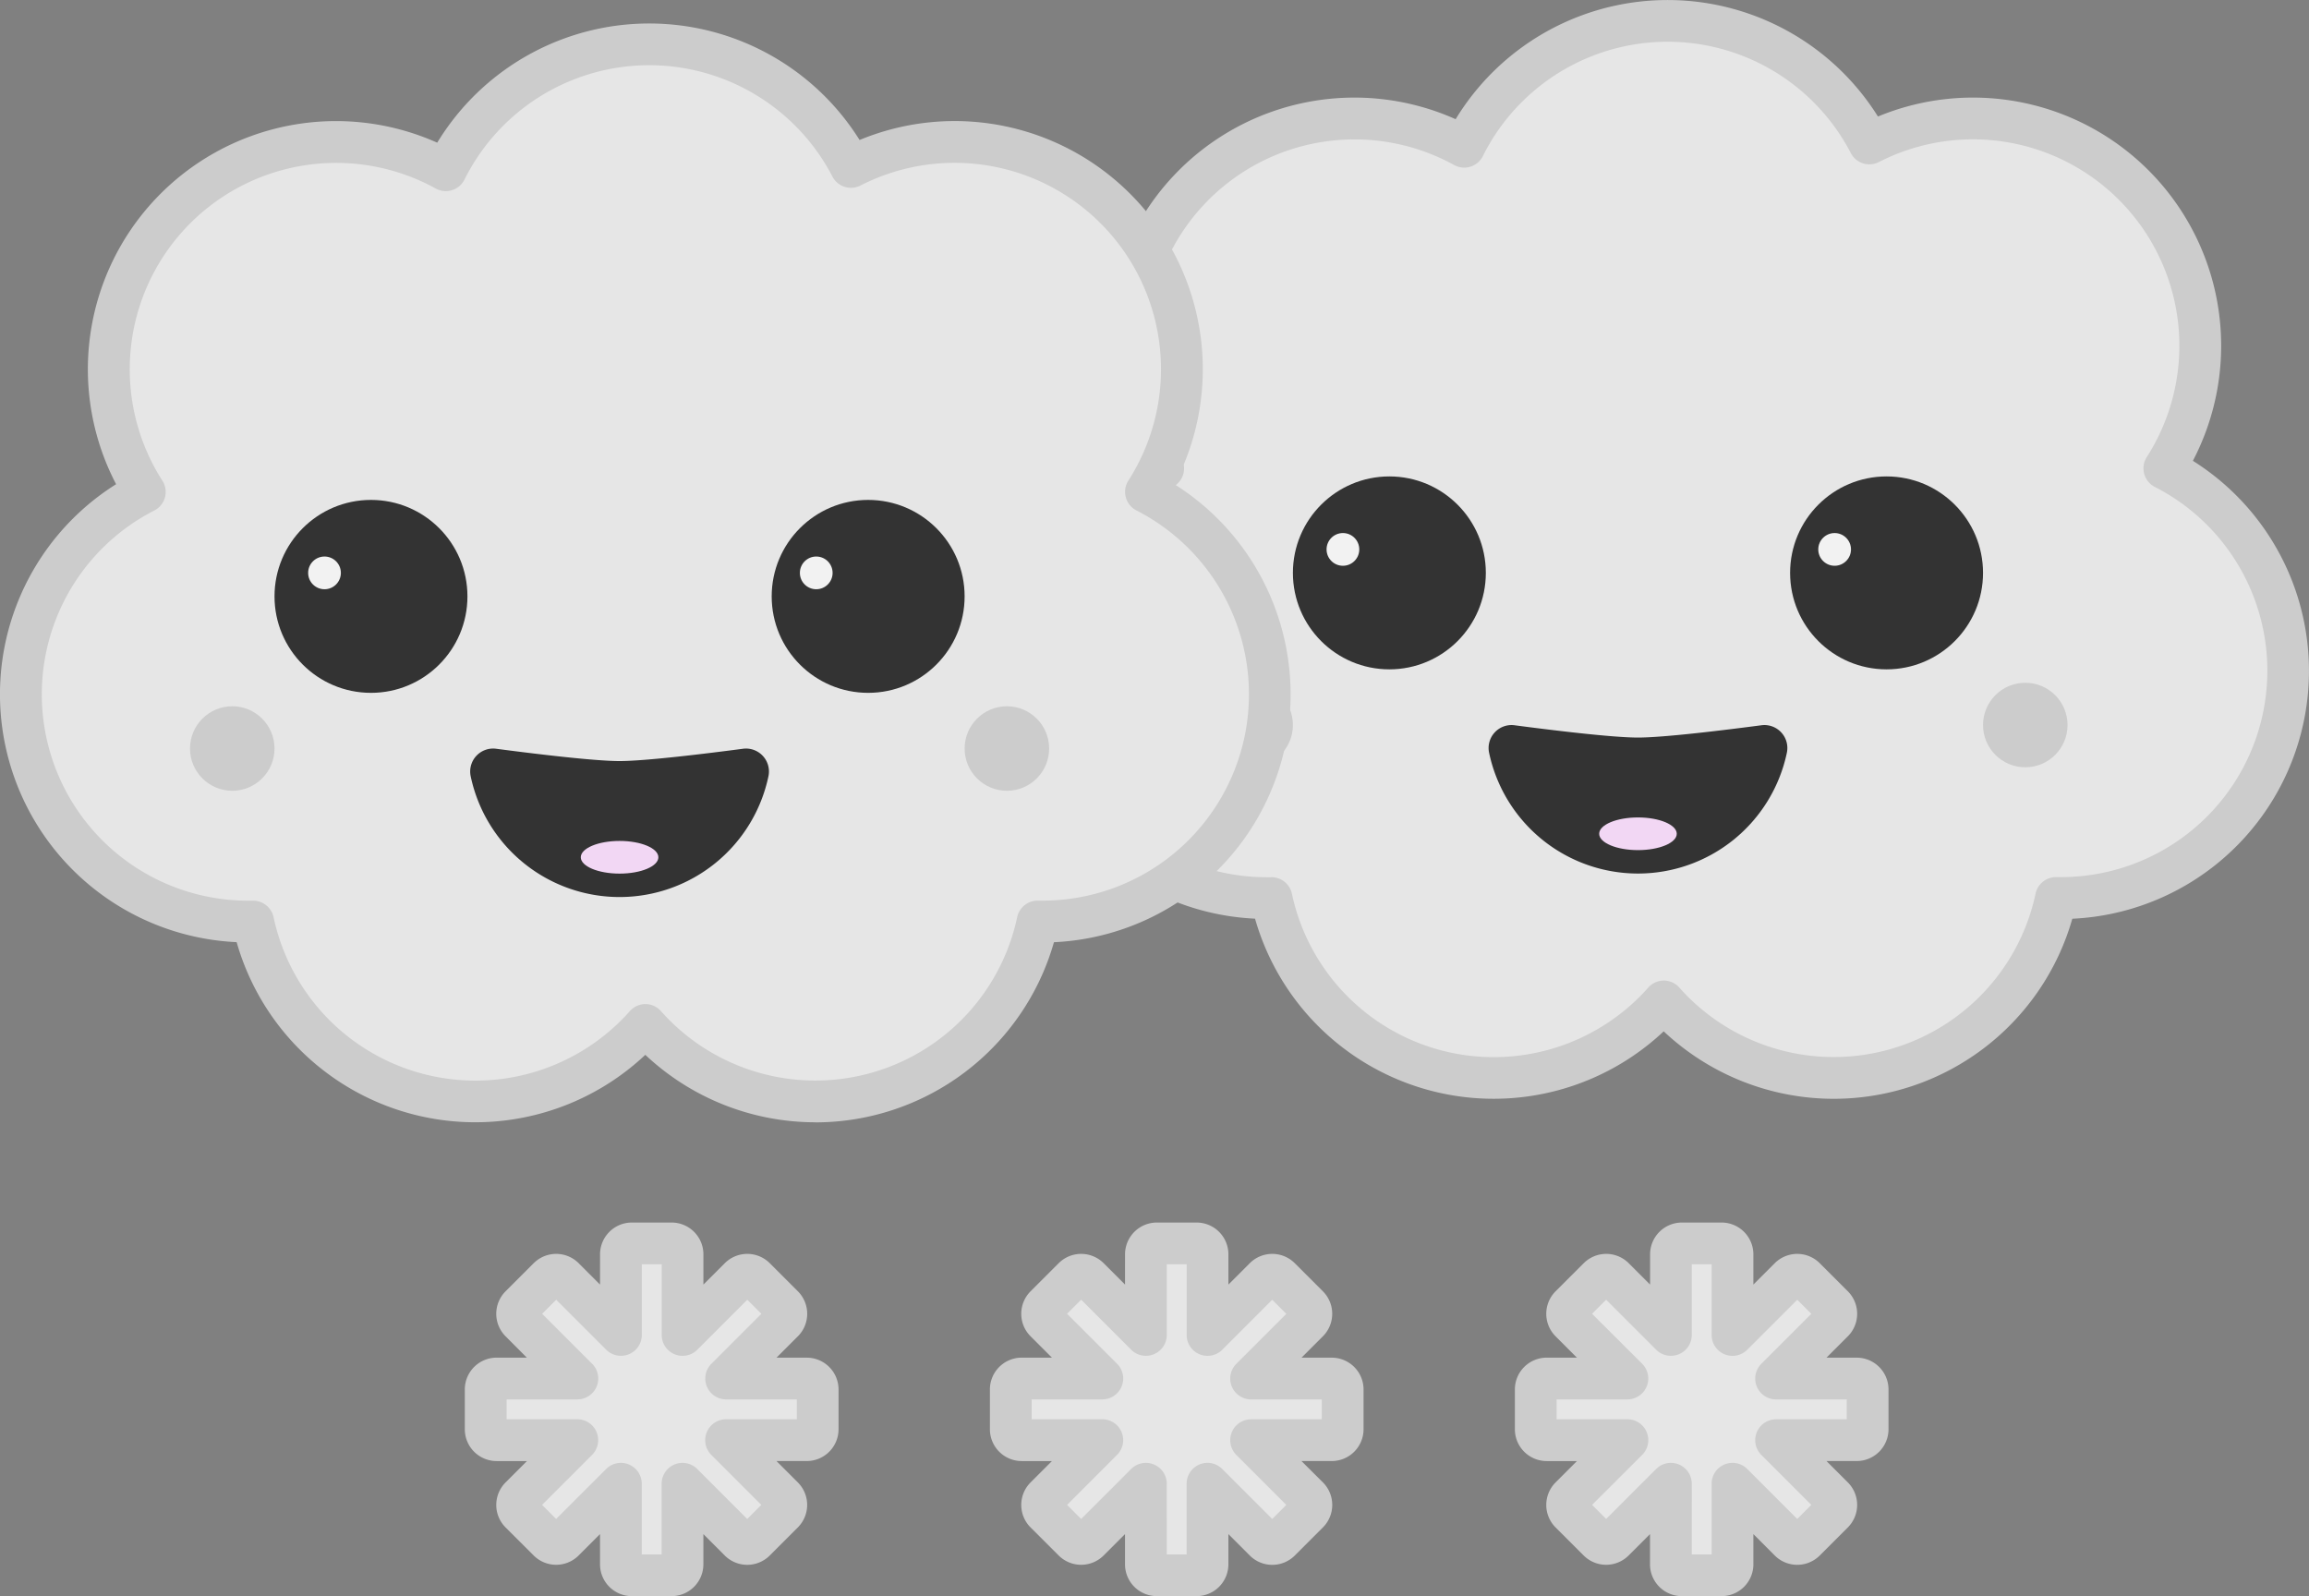 <svg xmlns="http://www.w3.org/2000/svg" viewBox="0 0 1106.58 764.93"><rect x="0" y="0" width="1106.58" height="764.93" fill="#808080" stroke="none"/><defs><style>.cls-1{fill:#e6e6e6;}.cls-2{fill:#ccc;}.cls-3{fill:#333;}.cls-4{fill:#f2d7f4;}.cls-5{fill:#f2f2f2;}</style></defs><title>SNOWY</title><g id="Layer_2" data-name="Layer 2"><g id="SNOWY"><g id="dark_cloud" data-name="dark cloud"><path class="cls-1" d="M1037.23,224.49A108.92,108.92,0,0,0,895.88,68.76a108.92,108.92,0,0,0-194.17,1.58,108.91,108.91,0,0,0-144.3,154.16A108.91,108.91,0,0,0,607,430.38c.79,0,1.58,0,2.37,0a108.9,108.9,0,0,0,188,49.58,108.9,108.9,0,0,0,188-49.58c.79,0,1.57,0,2.37,0a108.91,108.91,0,0,0,49.54-205.89Z"/><path class="cls-2" d="M878.8,526.59a119,119,0,0,1-81.48-32.33,118.91,118.91,0,0,1-195.85-54A118.91,118.91,0,0,1,543.7,220.79,118.92,118.92,0,0,1,697.61,57.12,118.92,118.92,0,0,1,900,55.84a118.93,118.93,0,0,1,150.93,165,118.91,118.91,0,0,1-57.78,219.46A118.93,118.93,0,0,1,878.8,526.59Zm-81.48-56.67a10,10,0,0,1,7.48,3.36,98.9,98.9,0,0,0,170.74-45,10,10,0,0,1,10-7.93l2.15,0a98.91,98.91,0,0,0,45-187,10,10,0,0,1-3.85-14.31A98.92,98.92,0,0,0,900.45,77.65,10,10,0,0,1,887,73.37,98.92,98.92,0,0,0,710.66,74.8a10,10,0,0,1-13.79,4.28,98.91,98.91,0,0,0-131,140A10,10,0,0,1,562,233.4a98.91,98.91,0,0,0,45,187l2.15,0a10,10,0,0,1,10,7.93,98.9,98.9,0,0,0,170.74,45A10,10,0,0,1,797.32,469.93Z"/><path class="cls-3" d="M725.74,347.56a11,11,0,0,0-12.1,13.18,72.92,72.92,0,0,0,142.71,0,11,11,0,0,0-12.1-13.18c-17.43,2.3-46.82,5.91-59.25,5.91S743.17,349.86,725.74,347.56Z"/><circle class="cls-3" cx="904.13" cy="274.55" r="46.23"/><circle class="cls-3" cx="665.85" cy="274.55" r="46.23"/><circle class="cls-2" cx="970.61" cy="347.46" r="20.25"/><circle class="cls-2" cx="599.37" cy="347.46" r="20.25"/><ellipse class="cls-4" cx="784.99" cy="399.58" rx="18.59" ry="7.83"/><circle class="cls-5" cx="643.59" cy="263.3" r="7.84"/><circle class="cls-5" cx="879.24" cy="263.3" r="7.84"/></g><path class="cls-1" d="M386.61,660.64H348l27.32-27.32a5.25,5.25,0,0,0,0-7.41l-13.48-13.48a5.25,5.25,0,0,0-7.41,0l-27.32,27.32V601.13a5.25,5.25,0,0,0-5.24-5.24H302.8a5.25,5.25,0,0,0-5.24,5.24v38.63l-27.32-27.32a5.25,5.25,0,0,0-7.41,0l-13.48,13.48a5.25,5.25,0,0,0,0,7.41l27.32,27.32H238a5.25,5.25,0,0,0-5.24,5.24v19.06a5.25,5.25,0,0,0,5.24,5.24h38.63l-27.32,27.32a5.25,5.25,0,0,0,0,7.41l13.48,13.48a5.25,5.25,0,0,0,7.41,0l27.32-27.32v38.63a5.25,5.25,0,0,0,5.24,5.24h19.06a5.25,5.25,0,0,0,5.24-5.24V711.06l27.32,27.32a5.25,5.25,0,0,0,7.41,0l13.48-13.48a5.25,5.25,0,0,0,0-7.41L348,690.18h38.63a5.25,5.25,0,0,0,5.24-5.24V665.88A5.25,5.25,0,0,0,386.61,660.64Z"/><path class="cls-2" d="M321.86,764.93H302.8a15.25,15.25,0,0,1-15.24-15.24V735.2l-10.25,10.25a15.25,15.25,0,0,1-21.55,0L242.29,732a15.25,15.25,0,0,1,0-21.55l10.25-10.25H238a15.25,15.25,0,0,1-15.24-15.24V665.88A15.25,15.25,0,0,1,238,650.64h14.49L242.29,640.4a15.25,15.25,0,0,1,0-21.55l13.48-13.48a15.25,15.25,0,0,1,21.55,0l10.25,10.25V601.13a15.25,15.25,0,0,1,15.24-15.24h19.06a15.25,15.25,0,0,1,15.24,15.24v14.49l10.25-10.25a15.25,15.25,0,0,1,21.55,0l13.48,13.48a15.25,15.25,0,0,1,0,21.55l-10.25,10.25h14.49a15.25,15.25,0,0,1,15.24,15.24v19.06a15.25,15.25,0,0,1-15.24,15.24H372.12l10.25,10.25a15.25,15.25,0,0,1,0,21.55l-13.48,13.48a15.25,15.25,0,0,1-21.55,0L337.09,735.2v14.49A15.25,15.25,0,0,1,321.86,764.93Zm-14.3-20h9.53V711.06A10,10,0,0,1,334.16,704l23.95,23.95,6.74-6.74-23.95-23.95A10,10,0,0,1,348,680.18h33.87v-9.53H348a10,10,0,0,1-7.07-17.07l23.95-23.95-6.74-6.74-23.95,23.95a10,10,0,0,1-17.07-7.07V605.89h-9.53v33.87a10,10,0,0,1-17.07,7.07l-23.95-23.95-6.74,6.74,23.95,23.95a10,10,0,0,1-7.07,17.07H242.81v9.53h33.87a10,10,0,0,1,7.07,17.07L259.8,721.2l6.74,6.74L290.49,704a10,10,0,0,1,17.07,7.07Zm79-74.28h0Z"/><path class="cls-1" d="M638.21,660.64H599.58l27.32-27.32a5.25,5.25,0,0,0,0-7.41l-13.48-13.48a5.25,5.25,0,0,0-7.41,0L578.7,639.76V601.13a5.25,5.25,0,0,0-5.24-5.24H554.4a5.25,5.25,0,0,0-5.24,5.24v38.63l-27.32-27.32a5.25,5.25,0,0,0-7.41,0L501,625.92a5.25,5.25,0,0,0,0,7.41l27.32,27.32H489.65a5.25,5.25,0,0,0-5.24,5.24v19.06a5.25,5.25,0,0,0,5.24,5.24h38.63L501,717.49a5.25,5.25,0,0,0,0,7.41l13.48,13.48a5.25,5.25,0,0,0,7.41,0l27.32-27.32v38.63a5.25,5.25,0,0,0,5.24,5.24h19.06a5.25,5.25,0,0,0,5.24-5.24V711.06L606,738.38a5.25,5.25,0,0,0,7.41,0L626.9,724.9a5.25,5.25,0,0,0,0-7.41l-27.32-27.32h38.63a5.25,5.25,0,0,0,5.24-5.24V665.88A5.25,5.25,0,0,0,638.21,660.64Z"/><path class="cls-2" d="M573.46,764.93H554.4a15.25,15.25,0,0,1-15.24-15.24V735.2l-10.25,10.25a15.25,15.25,0,0,1-21.55,0L493.89,732a15.25,15.25,0,0,1,0-21.55l10.25-10.25H489.65a15.25,15.25,0,0,1-15.24-15.24V665.88a15.25,15.25,0,0,1,15.24-15.24h14.49L493.89,640.4a15.25,15.25,0,0,1,0-21.55l13.48-13.48a15.25,15.25,0,0,1,21.55,0l10.25,10.25V601.13a15.25,15.25,0,0,1,15.24-15.24h19.06a15.25,15.25,0,0,1,15.24,15.24v14.49l10.25-10.25a15.25,15.25,0,0,1,21.55,0L634,618.85a15.25,15.25,0,0,1,0,21.55l-10.25,10.25h14.49a15.25,15.25,0,0,1,15.24,15.24v19.06a15.25,15.25,0,0,1-15.24,15.24H623.72L634,710.42A15.25,15.25,0,0,1,634,732l-13.48,13.48a15.25,15.25,0,0,1-21.55,0L588.7,735.2v14.49A15.25,15.25,0,0,1,573.46,764.93Zm-14.3-20h9.53V711.06A10,10,0,0,1,585.77,704l23.95,23.95,6.74-6.74-23.95-23.95a10,10,0,0,1,7.07-17.07h33.87v-9.53H599.58a10,10,0,0,1-7.07-17.07l23.95-23.95-6.74-6.74-23.95,23.95a10,10,0,0,1-17.07-7.07V605.89h-9.53v33.87a10,10,0,0,1-17.07,7.07l-23.95-23.95-6.74,6.74,23.95,23.95a10,10,0,0,1-7.07,17.07H494.41v9.53h33.87a10,10,0,0,1,7.07,17.07L511.4,721.2l6.74,6.74L542.09,704a10,10,0,0,1,17.07,7.07Zm79-74.28h0Z"/><path class="cls-1" d="M889.82,660.64H851.18l27.32-27.32a5.25,5.25,0,0,0,0-7.41L865,612.44a5.25,5.25,0,0,0-7.41,0L830.3,639.76V601.13a5.25,5.25,0,0,0-5.24-5.24H806a5.25,5.25,0,0,0-5.24,5.24v38.63l-27.32-27.32a5.25,5.25,0,0,0-7.41,0l-13.48,13.48a5.25,5.25,0,0,0,0,7.41l27.32,27.32H741.25a5.25,5.25,0,0,0-5.24,5.24v19.06a5.25,5.25,0,0,0,5.24,5.24h38.63l-27.32,27.32a5.25,5.25,0,0,0,0,7.41L766,738.38a5.25,5.25,0,0,0,7.41,0l27.32-27.32v38.63a5.25,5.25,0,0,0,5.24,5.24h19.06a5.25,5.25,0,0,0,5.24-5.24V711.06l27.32,27.32a5.25,5.25,0,0,0,7.41,0L878.5,724.9a5.25,5.25,0,0,0,0-7.41l-27.32-27.32h38.63a5.25,5.25,0,0,0,5.24-5.24V665.88A5.25,5.25,0,0,0,889.82,660.64Z"/><path class="cls-2" d="M825.06,764.93H806a15.25,15.25,0,0,1-15.24-15.24V735.2l-10.25,10.25a15.25,15.25,0,0,1-21.55,0L745.5,732a15.25,15.25,0,0,1,0-21.55l10.25-10.25H741.25A15.25,15.25,0,0,1,726,684.94V665.88a15.25,15.25,0,0,1,15.24-15.24h14.49L745.5,640.4a15.25,15.25,0,0,1,0-21.55L759,605.37a15.25,15.25,0,0,1,21.55,0l10.25,10.25V601.13A15.25,15.25,0,0,1,806,585.89h19.06a15.25,15.25,0,0,1,15.24,15.24v14.49l10.25-10.25a15.26,15.26,0,0,1,21.55,0l13.48,13.48a15.25,15.25,0,0,1,0,21.55l-10.25,10.25h14.49a15.25,15.25,0,0,1,15.24,15.24v19.06a15.25,15.25,0,0,1-15.24,15.24H875.33l10.25,10.25a15.26,15.26,0,0,1,0,21.55l-13.48,13.48a15.26,15.26,0,0,1-21.55,0L840.3,735.2v14.49A15.25,15.25,0,0,1,825.06,764.93Zm-14.3-20h9.53V711.06A10,10,0,0,1,837.37,704l23.95,23.95,6.74-6.74-23.95-23.95a10,10,0,0,1,7.07-17.07h33.87v-9.53H851.18a10,10,0,0,1-7.07-17.07l23.95-23.95-6.74-6.74-23.95,23.95a10,10,0,0,1-17.07-7.07V605.89h-9.53v33.87a10,10,0,0,1-17.07,7.07l-23.95-23.95L763,629.62,787,653.57a10,10,0,0,1-7.07,17.07H746v9.53h33.87A10,10,0,0,1,787,697.25L763,721.2l6.74,6.74L793.7,704a10,10,0,0,1,17.07,7.07Zm79-74.28h0Z"/><g id="dark_cloud-2" data-name="dark cloud"><path class="cls-1" d="M549.17,235.75A108.92,108.92,0,0,0,407.82,80,108.92,108.92,0,0,0,213.65,81.6,108.91,108.91,0,0,0,69.35,235.75a108.91,108.91,0,0,0,49.54,205.89c.79,0,1.58,0,2.37,0a108.9,108.9,0,0,0,188,49.58,108.9,108.9,0,0,0,188-49.58c.79,0,1.57,0,2.37,0a108.91,108.91,0,0,0,49.54-205.89Z"/><path class="cls-2" d="M390.74,537.85a119,119,0,0,1-81.48-32.33,118.91,118.91,0,0,1-195.85-54A118.91,118.91,0,0,1,55.64,232.05,118.92,118.92,0,0,1,209.54,68.38a118.92,118.92,0,0,1,202.41-1.29,118.93,118.93,0,0,1,150.93,165,118.91,118.91,0,0,1-57.78,219.46,118.93,118.93,0,0,1-114.36,86.34Zm-81.48-56.66a10,10,0,0,1,7.48,3.36,98.9,98.9,0,0,0,170.74-45,10,10,0,0,1,10-7.93l2.15,0a98.91,98.91,0,0,0,45-187,10,10,0,0,1-3.85-14.31A98.92,98.92,0,0,0,412.39,88.91a10,10,0,0,1-13.44-4.28A98.92,98.92,0,0,0,222.6,86.06a10,10,0,0,1-13.79,4.28,98.91,98.91,0,0,0-131,140,10,10,0,0,1-3.85,14.31,98.91,98.91,0,0,0,45,187l2.15,0a10,10,0,0,1,10,7.93,98.9,98.9,0,0,0,170.74,45A10,10,0,0,1,309.26,481.19Z"/><path class="cls-3" d="M237.67,358.82A11,11,0,0,0,225.57,372a72.92,72.92,0,0,0,142.71,0,11,11,0,0,0-12.1-13.18c-17.43,2.3-46.82,5.91-59.25,5.91S255.1,361.11,237.67,358.82Z"/><circle class="cls-3" cx="416.06" cy="285.81" r="46.23"/><circle class="cls-3" cx="177.79" cy="285.81" r="46.23"/><circle class="cls-2" cx="482.55" cy="358.72" r="20.25"/><circle class="cls-2" cx="111.31" cy="358.72" r="20.25"/><ellipse class="cls-4" cx="296.93" cy="410.84" rx="18.59" ry="7.83"/><circle class="cls-5" cx="155.52" cy="274.55" r="7.84"/><circle class="cls-5" cx="391.18" cy="274.55" r="7.84"/></g></g></g></svg>